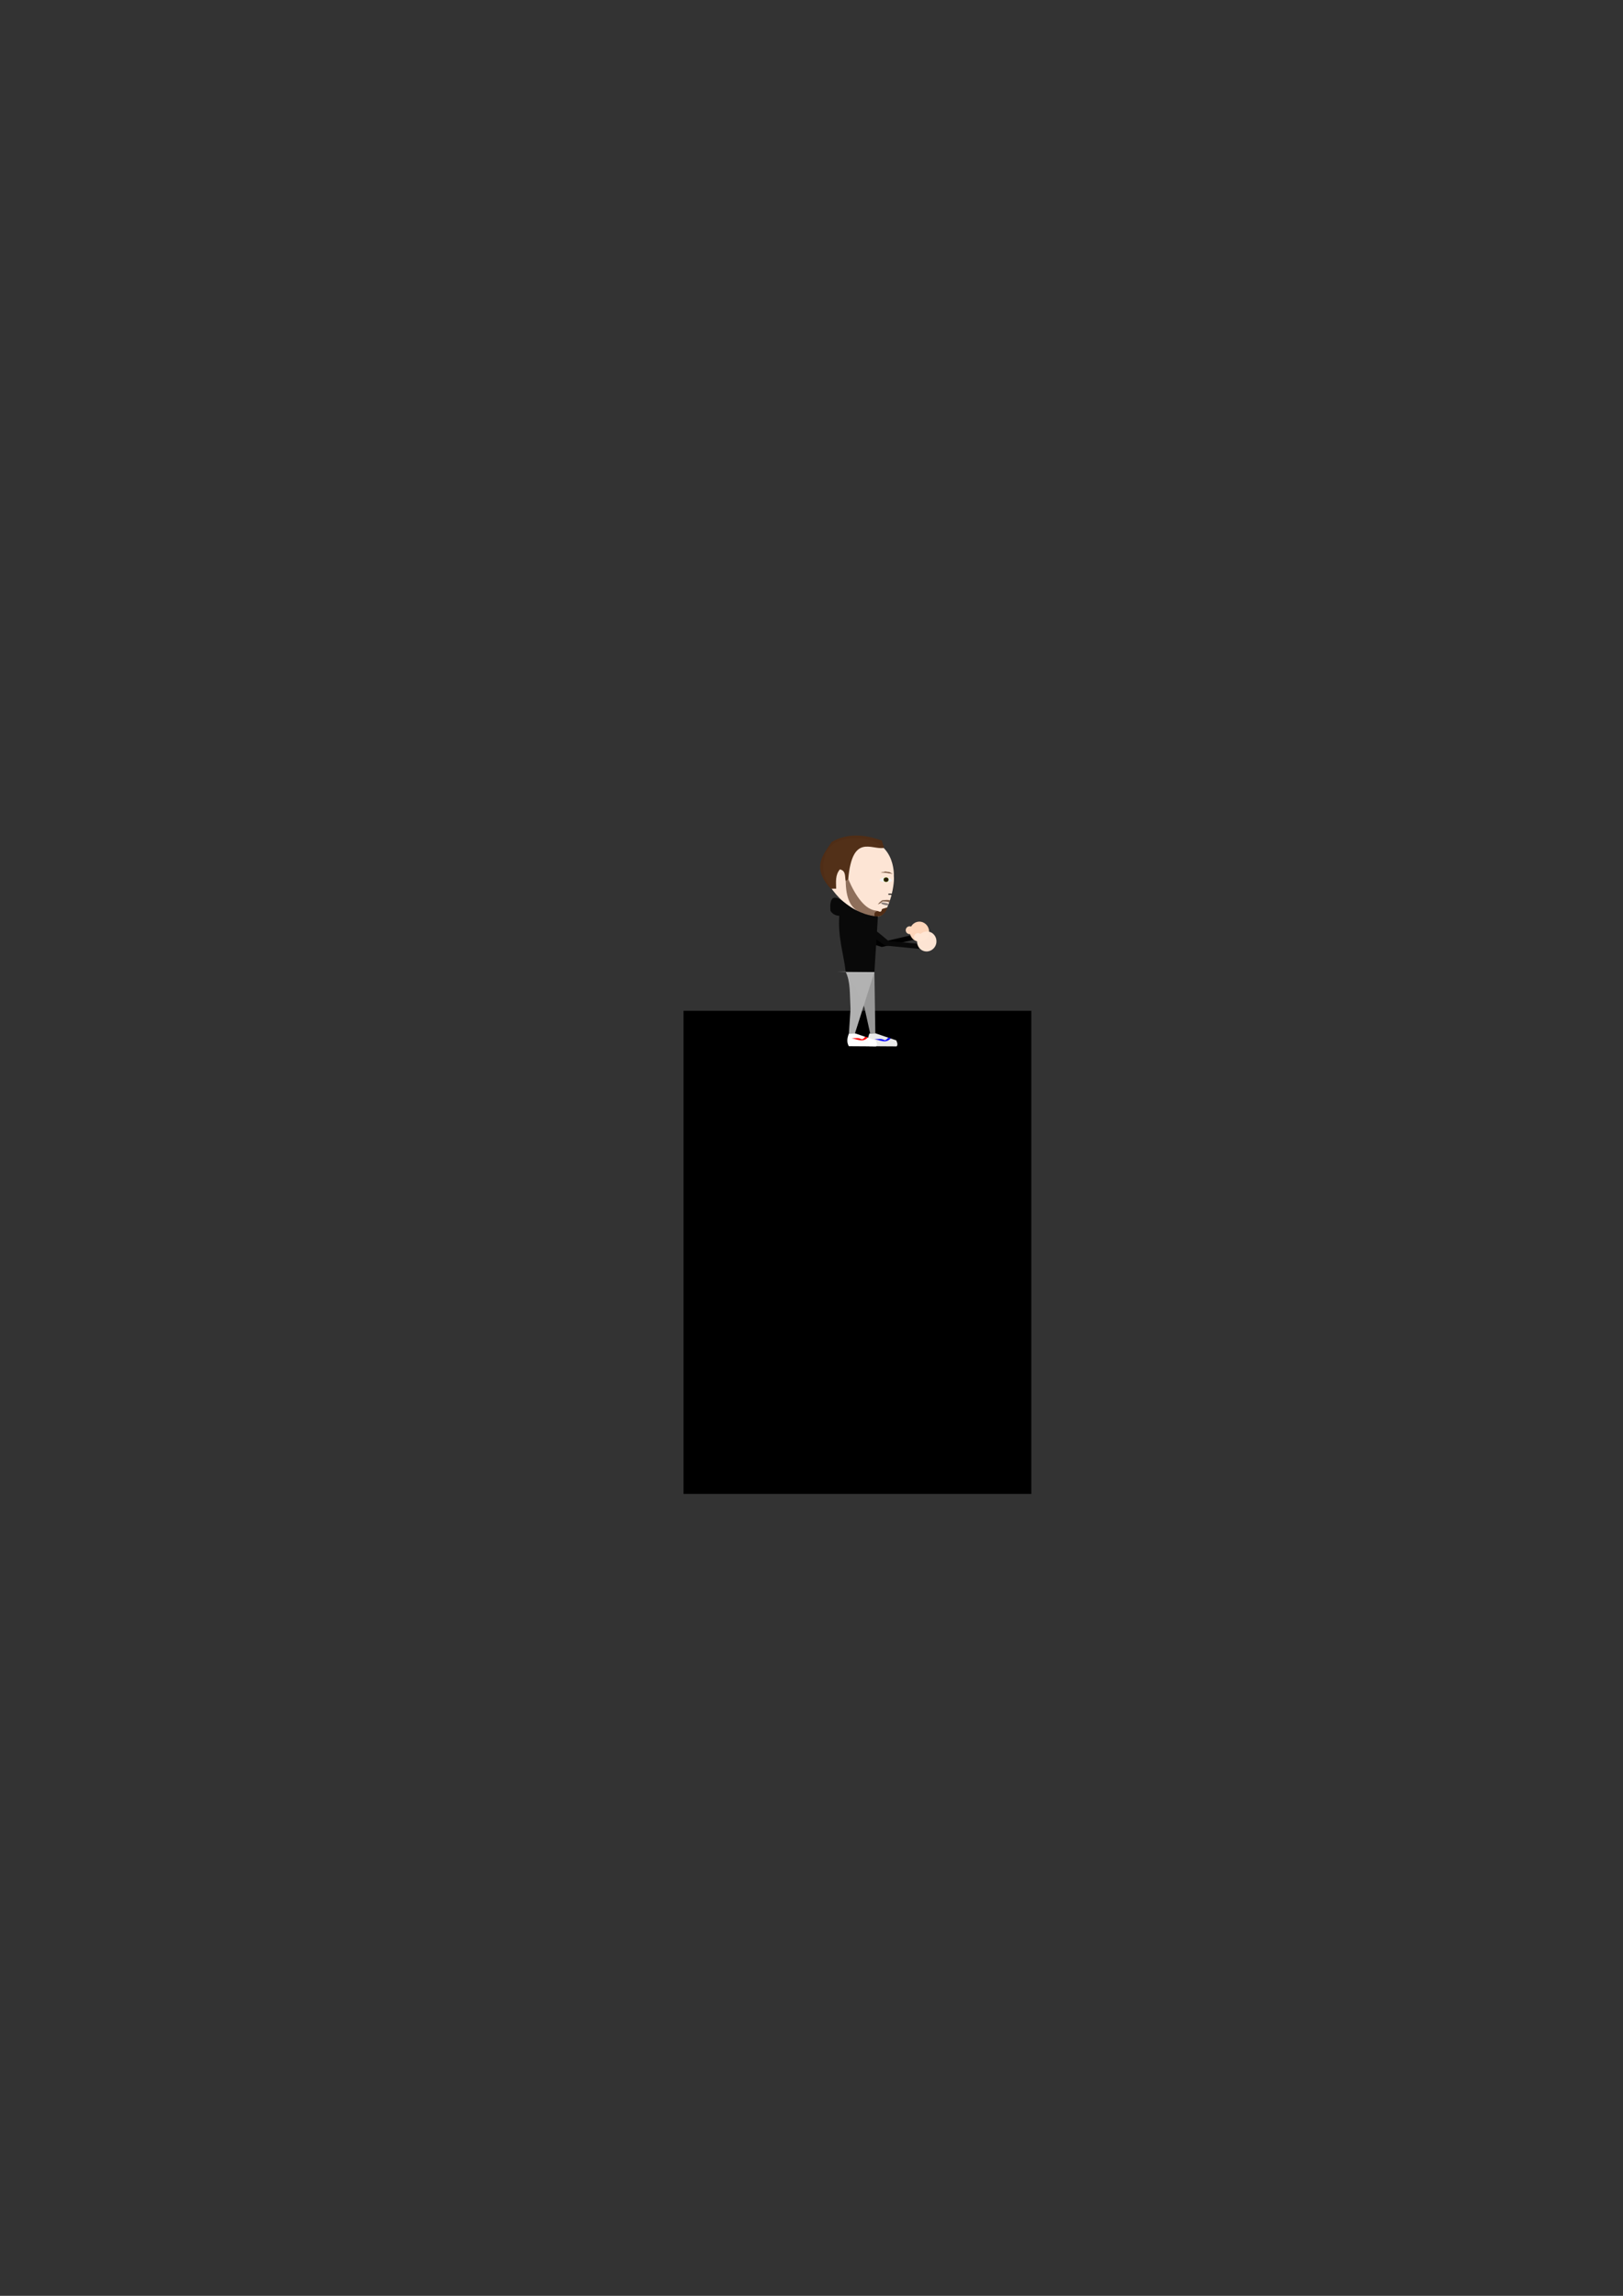 <?xml version="1.0" encoding="UTF-8" standalone="no"?>
<!-- Created with Inkscape (http://www.inkscape.org/) -->

<svg
   width="210mm"
   height="297mm"
   viewBox="0 0 210 297"
   version="1.1"
   id="svg2981"
   inkscape:version="1.2 (dc2aedaf03, 2022-05-15)"
   sodipodi:docname="bastinouille.svg"
   xmlns:inkscape="http://www.inkscape.org/namespaces/inkscape"
   xmlns:sodipodi="http://sodipodi.sourceforge.net/DTD/sodipodi-0.dtd"
   xmlns="http://www.w3.org/2000/svg"
   xmlns:svg="http://www.w3.org/2000/svg">
  <rect x="0" y="0" width="210" height="297" fill="#333333" stroke="none"/>
  <sodipodi:namedview
     id="namedview2983"
     pagecolor="#ffffff"
     bordercolor="#666666"
     borderopacity="1.0"
     inkscape:showpageshadow="2"
     inkscape:pageopacity="0.0"
     inkscape:pagecheckerboard="0"
     inkscape:deskcolor="#d1d1d1"
     inkscape:document-units="mm"
     showgrid="false"
     inkscape:zoom="2.993266"
     inkscape:cx="311.53262"
     inkscape:cy="552.40664"
     inkscape:window-width="2400"
     inkscape:window-height="1271"
     inkscape:window-x="2391"
     inkscape:window-y="-9"
     inkscape:window-maximized="1"
     inkscape:current-layer="layer1" />
  <defs
     id="defs2978" />
  <g
     inkscape:label="Calque 1"
     inkscape:groupmode="layer"
     id="layer1">
    <rect
       style="opacity:0.99;fill:#000000;fill-opacity:1;stroke-width:0.2"
       id="rect6952"
       width="45.002"
       height="62.503"
       x="88.44"
       y="130.761" />
    <path
       id="path31-9-9-4-8-9"
       style="fill:#ffe6d6;fill-opacity:0.992;fill-rule:evenodd;stroke-width:0.399"
       d="m 115.655,113.328 c 0,0 0.307,-5.207 -5.37,-4.892 -4.693,0.26 -3.713,4.578 -3.608,4.957 1.767,3.645 4.763,5.095 6.918,5.162 1.278,0.04 2.201,-3.885 2.061,-5.227 z"
       sodipodi:nodetypes="csccc"
       inkscape:export-filename="..\bank\perso\basti\basti_2.png"
       inkscape:export-xdpi="74.481323"
       inkscape:export-ydpi="74.481323" />
    <path
       id="rect3522"
       style="opacity:0.99;fill:#502d16;fill-opacity:0.992;stroke-width:0.2"
       d="m 107.619,108.912 c 2.096,-1.178 4.279,-0.971 6.5,-0.156 0.205,0.979 0.307,0.52 0.217,0.94 -1.583,0.257 -4.06,-1.881 -4.582,4.024 l -0.33,0.264 c -0.133,-0.571 0.071,-1.329 -0.749,-1.518 -0.626,0.744 -0.496,1.629 -0.485,2.493 l -0.701,0.01 c -2.531,-2.783 -0.996,-4.359 0.13,-6.056 z"
       sodipodi:nodetypes="ccccccccc" />
    <path
       id="rect1430-1-8-6-7-2"
       style="fill:#532f18;fill-opacity:1;stroke-width:0.21"
       d="m 114.505,112.767 0.561,0.065 0.451,0.223 c -0.486,-0.105 -0.969,-0.224 -1.507,-0.148 0.007,-0.083 0.473,-0.083 0.495,-0.141 z"
       sodipodi:nodetypes="ccccc"
       inkscape:transform-center-x="0.23704277"
       inkscape:transform-center-y="0.006078411" />
    <path
       id="path2169-5-4-0-9-4-9-5"
       style="fill:#f2f2f2;stroke-width:0.552"
       d="m 115.413,113.886 c 0.078,0.189 -0.377,0.216 -0.807,0.216 -0.43,0 -0.811,-0.104 -0.791,-0.239 0.024,-0.165 0.336,-0.359 0.779,-0.364 0.43,-0.005 0.726,0.163 0.819,0.387 z"
       sodipodi:nodetypes="sssss" />
    <ellipse
       style="fill:#445500;stroke-width:0.314"
       id="path2169-5-48-7-0-5"
       cx="-114.65"
       cy="113.801"
       rx="0.33"
       ry="0.3"
       transform="scale(-1,1)" />
    <ellipse
       style="fill:#28170b;stroke-width:0.345"
       id="path2169-0-2-9-0-5-8"
       ry="0.225"
       rx="0.256"
       cy="113.801"
       cx="-114.665"
       transform="scale(-1,1)" />
    <path
       id="rect12747-2-4-7-8-0"
       style="fill:#1c1f24;fill-opacity:0.506;stroke-width:0.399"
       d="m 114.948,116.909 c -0.272,-0.097 -0.538,-0.132 -0.794,-0.168 -0.078,-0.011 -0.103,0.08 -0.144,0.152 0.249,0.15 0.558,0.229 0.922,0.228 0.012,-0.141 0.008,-0.103 0.016,-0.211 z"
       sodipodi:nodetypes="cscccc" />
    <rect
       style="fill:#000000;fill-opacity:1;stroke-width:0.265"
       id="rect17694-7-5"
       width="0.45"
       height="0.124"
       x="-115.399"
       y="115.627"
       transform="scale(-1,1)" />
    <path
       id="rect3577"
       style="opacity:0.99;fill:#502d16;fill-opacity:0.644;stroke-width:0.2"
       d="m 109.424,113.983 c 0.165,-0.132 0.194,-0.585 0.33,-0.264 0.977,2.292 2.203,3.945 3.588,4.083 0.241,0.024 0.709,0.351 0.737,-0.07 0.016,-0.241 0.467,-0.177 0.706,-0.335 -0.135,0.603 -0.415,0.87 -0.963,1.122 -0.584,0.077 -1.168,0.11 -1.753,-0.219 -2.15,-0.482 -2.603,-2.246 -2.646,-4.318 z"
       sodipodi:nodetypes="cssscccc" />
    <path
       id="rect3580"
       style="opacity:0.99;fill:#502d16;fill-opacity:0.704;stroke-width:0.2"
       d="m 113.582,116.998 c 0.182,-0.248 0.377,-0.405 0.574,-0.544 0.964,-0.096 0.756,-0.005 1.017,0.011 l -0.12,0.291 c -0.215,-0.153 -0.564,-0.107 -0.864,-0.133 l -0.229,0.195 c -0.188,0.128 -0.256,0.125 -0.378,0.181 z"
       sodipodi:nodetypes="ccccccc" />
    <path
       id="rect4190"
       style="opacity:0.99;fill:#502d16;fill-opacity:1;stroke-width:0.2"
       d="m 113.541,117.856 c 0.247,0.12 0.522,0.2 0.563,-0.199 0.006,-0.061 0.065,0.03 0.082,-0.069 l 0.6,-0.19 c -0.055,0.429 -0.299,0.646 -0.53,0.876 -0.232,0.258 -0.628,0.315 -1.086,0.297 -0.057,-0.314 -0.083,-0.616 0.371,-0.715 z"
       sodipodi:nodetypes="csccccc" />
    <path
       id="rect5812-1"
       style="opacity:0.99;fill:#000000;stroke-width:0.2"
       d="m 109.939,120.221 c 1.441,0.516 1.988,0.602 4.41,1.59 l 3.622,-0.837 0.486,0.555 -4.368,0.977 -4.198,-1.314 z"
       sodipodi:nodetypes="ccccccc" />
    <path
       id="rect6820-1"
       style="opacity:0.99;fill:#999999;stroke-width:0.2"
       d="m 109.424,125.715 3.715,0.035 0.119,7.937 -0.67,-0.012 -0.743,-3.34 c -0.824,-1.861 -1.231,-3.091 -2.421,-4.619 z"
       sodipodi:nodetypes="cccccc" />
    <path
       id="rect4625"
       style="opacity:0.99;stroke-width:0.2;fill:#0a0a0a;fill-opacity:1"
       d="m 113.594,118.555 -0.455,7.194 -3.715,-0.035 c -0.276,-2.405 -1.025,-4.423 -0.827,-7.215 -0.095,-0.06 -0.765,-0.015 -1.148,-0.679 -0.25,-3.058 1.742,-1.071 2.036,-0.891 1.687,1.292 3.404,1.644 4.109,1.625 z"
       sodipodi:nodetypes="ccccccc" />
    <path
       id="rect5812"
       style="opacity:0.99;fill:#0a0a0a;fill-opacity:1;stroke-width:0.2"
       d="m 111.282,118.852 c 1.207,0.941 1.7,1.194 3.692,2.889 l 3.702,0.338 0.288,0.679 -4.455,-0.438 -3.577,-2.561 z"
       sodipodi:nodetypes="ccccccc" />
    <ellipse
       style="opacity:0.99;fill:#ffd7bc;fill-opacity:1;stroke-width:0.2"
       id="path5815-7"
       cx="112.839"
       cy="126.278"
       rx="1.252"
       ry="1.296"
       transform="rotate(-2.843)" />
    <ellipse
       style="opacity:0.99;fill:#ffe6d5;fill-opacity:1;stroke-width:0.2"
       id="path5815"
       cx="147.925"
       cy="85.624"
       rx="1.252"
       ry="1.296"
       transform="rotate(15.382)" />
    <ellipse
       style="opacity:0.99;fill:#ffe6d5;fill-opacity:1;stroke-width:0.2"
       id="path5815-6"
       cx="146.673"
       cy="85.374"
       rx="0.508"
       ry="0.508"
       transform="rotate(15.382)" />
    <ellipse
       style="opacity:0.99;fill:#ffd8bc;fill-opacity:0.992;stroke-width:0.2"
       id="path5815-6-4"
       cx="111.587"
       cy="126.027"
       rx="0.508"
       ry="0.508"
       transform="rotate(-2.843)" />
    <g
       id="g7039"
       transform="translate(-0.376,4e-5)">
      <path
         id="rect6897-4"
         style="opacity:0.99;fill:#ececec;stroke-width:0.2"
         d="m 112.875,133.698 0.766,-0.024 2.698,0.91 c 0.12,0.281 0.251,0.564 0.047,0.785 l -3.521,-0.023 c -0.307,-0.514 -0.221,-1.072 0.01,-1.647 z"
         sodipodi:nodetypes="ccccccc"
         inkscape:export-filename="..\bank\perso\basti\basti_1.png"
         inkscape:export-xdpi="74.481323"
         inkscape:export-ydpi="74.481323" />
      <path
         id="rect6954-1"
         style="opacity:0.99;fill:#0000ff;stroke-width:0.2"
         d="m 114.288,134.41 c 0.596,0.028 0.496,0.422 1.018,-0.163 l 0.327,0.075 c -0.632,0.717 -1.388,0.226 -2.106,0.108 z"
         sodipodi:nodetypes="ccccc" />
    </g>
    <path
       id="rect6820"
       style="opacity:0.99;fill:#b3b3b3;stroke-width:0.2"
       d="m 108.275,125.749 h 4.864 l -2.518,7.941 -0.777,0.008 0.204,-3.186 c -0.114,-2.116 -0.001,-3.474 -0.624,-4.797 z"
       sodipodi:nodetypes="ccccccc" />
    <g
       id="g7035">
      <path
         id="rect6897"
         style="opacity:0.99;fill:#ffffff;stroke-width:0.2"
         d="m 109.844,133.698 0.766,-0.024 2.698,0.91 c 0.12,0.281 0.251,0.564 0.047,0.785 l -3.521,-0.023 c -0.307,-0.514 -0.221,-1.072 0.01,-1.647 z"
         sodipodi:nodetypes="ccccccc" />
      <path
         id="rect6954"
         style="opacity:0.99;fill:#ff0000;stroke-width:0.2"
         d="m 110.941,134.291 c 0.596,0.028 0.496,0.422 1.018,-0.163 l 0.327,0.075 c -0.632,0.717 -1.388,0.226 -2.106,0.108 z"
         sodipodi:nodetypes="ccccc" />
    </g>
  </g>
</svg>
